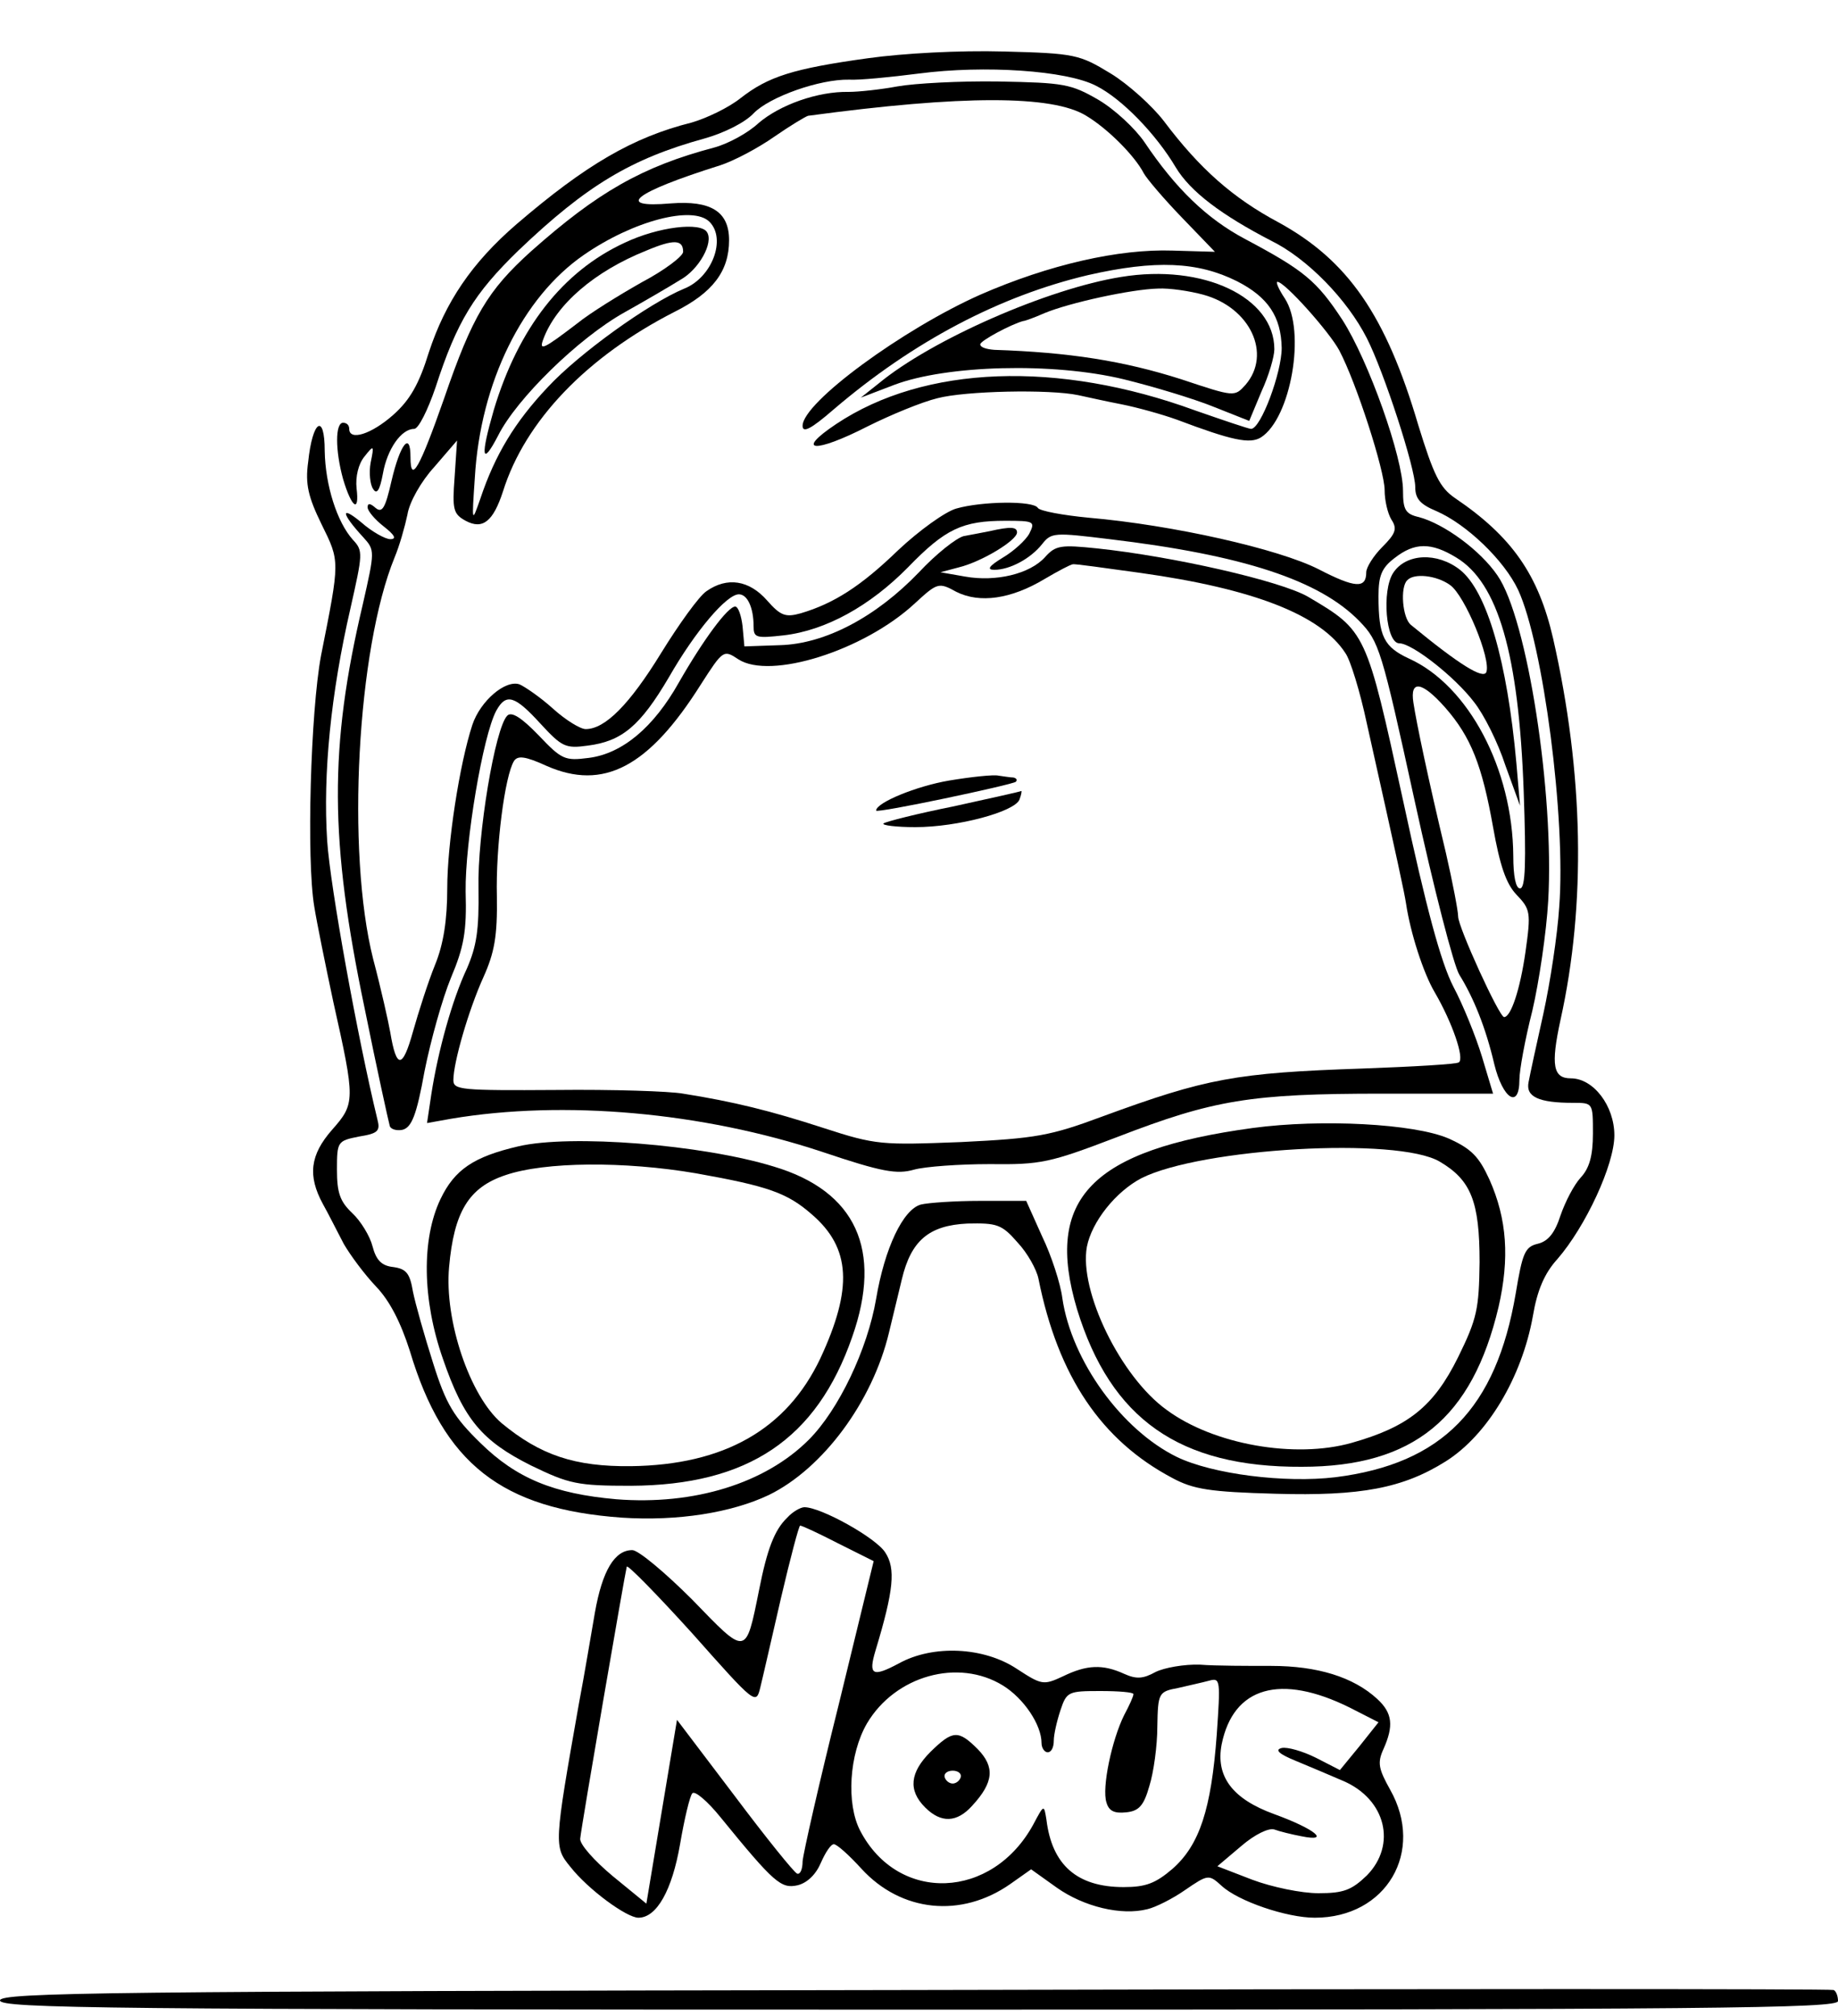 <?xml version="1.0" standalone="no"?>
<!DOCTYPE svg PUBLIC "-//W3C//DTD SVG 20010904//EN"
 "http://www.w3.org/TR/2001/REC-SVG-20010904/DTD/svg10.dtd">
<svg version="1.0" xmlns="http://www.w3.org/2000/svg"
 width="300pt" height="329pt" viewBox="0 0 300 329"
 preserveAspectRatio="xMidYMid meet">
<g transform="translate(0,329) scale(0.1,-0.1)"
fill="#000000" stroke="none">
<path d="M1417 3195 c-123 -17 -163 -30 -208 -65 -20 -16 -56 -33 -80 -40 -96
-24 -173 -69 -286 -166 -73 -63 -116 -127 -143 -209 -16 -52 -31 -78 -58 -102
-36 -32 -72 -43 -72 -23 0 6 -4 10 -10 10 -13 0 -13 -45 0 -92 14 -47 27 -56
22 -15 -2 19 3 40 13 52 15 19 16 19 10 -10 -3 -16 -1 -36 4 -43 6 -10 11 -2
16 25 7 40 30 73 51 73 7 0 22 30 35 68 35 108 63 153 135 223 111 106 184
150 304 183 32 9 66 26 80 41 26 27 108 56 156 55 16 -1 67 4 114 10 107 14
241 5 289 -20 42 -21 98 -79 130 -133 24 -40 75 -78 156 -120 59 -29 124 -96
156 -159 28 -55 79 -212 79 -243 0 -19 8 -28 34 -39 49 -21 111 -80 134 -129
41 -89 78 -374 67 -517 -3 -47 -15 -125 -26 -175 -11 -49 -22 -100 -24 -111
-5 -24 16 -34 73 -34 32 0 32 0 32 -50 0 -37 -6 -57 -20 -72 -11 -12 -25 -39
-33 -62 -9 -28 -20 -42 -37 -46 -21 -5 -25 -15 -36 -81 -32 -188 -120 -278
-294 -300 -83 -10 -201 5 -259 33 -90 44 -172 157 -187 259 -3 24 -18 70 -33
101 l-26 58 -75 0 c-41 0 -85 -3 -97 -6 -29 -8 -59 -71 -73 -154 -14 -82 -61
-181 -110 -230 -71 -71 -187 -107 -314 -97 -102 9 -163 34 -222 92 -43 42 -56
63 -77 130 -14 44 -29 97 -33 117 -5 30 -11 37 -32 40 -19 2 -28 11 -34 34 -4
16 -19 41 -33 54 -20 19 -25 33 -25 71 0 46 1 47 36 54 31 5 35 9 30 28 -32
132 -77 379 -82 455 -7 109 6 240 38 379 20 89 21 94 4 112 -26 29 -45 89 -46
145 0 63 -20 50 -27 -18 -5 -36 0 -57 22 -102 30 -61 30 -58 -1 -214 -17 -91
-24 -333 -11 -410 4 -25 18 -94 31 -155 36 -161 36 -166 -2 -209 -36 -41 -40
-75 -15 -121 9 -16 24 -46 34 -65 11 -19 34 -50 53 -70 22 -23 40 -58 55 -105
55 -184 150 -258 346 -272 91 -6 179 8 240 37 88 43 169 152 196 265 7 28 16
67 21 87 15 63 44 88 107 91 48 1 56 -1 82 -31 16 -17 31 -44 34 -59 32 -160
103 -264 218 -325 35 -19 62 -23 169 -26 139 -4 208 9 278 53 68 43 124 137
142 237 7 42 19 70 40 93 46 53 93 154 93 202 0 48 -34 93 -71 93 -29 0 -33
21 -17 95 42 189 38 403 -12 623 -24 104 -67 166 -160 229 -25 17 -35 38 -60
119 -53 180 -115 269 -228 331 -75 40 -129 88 -187 165 -19 25 -59 61 -87 78
-51 31 -58 33 -175 36 -72 2 -164 -3 -221 -11z"/>
<path d="M1465 3149 c-27 -5 -63 -9 -80 -9 -50 1 -112 -21 -147 -51 -17 -16
-50 -34 -73 -40 -117 -31 -190 -73 -298 -169 -71 -64 -96 -106 -142 -240 -40
-114 -55 -141 -55 -96 0 43 -17 21 -31 -39 -10 -44 -15 -53 -26 -44 -9 8 -13
8 -13 1 0 -6 12 -20 26 -31 18 -14 22 -21 11 -21 -8 0 -30 12 -48 28 -34 28
-32 14 4 -25 19 -21 19 -22 -1 -110 -55 -233 -54 -385 3 -658 20 -99 39 -185
41 -192 1 -6 11 -9 21 -7 15 4 23 24 36 96 10 50 29 118 43 152 21 50 26 75
24 141 -1 80 28 254 50 295 16 29 30 25 72 -21 35 -38 41 -41 77 -36 56 7 86
32 133 112 43 75 94 135 114 135 14 0 24 -22 24 -52 0 -19 4 -20 49 -15 69 8
141 48 203 111 61 63 89 76 159 76 47 0 49 -1 39 -21 -6 -11 -26 -29 -43 -39
-23 -14 -27 -20 -14 -20 25 0 59 18 78 42 15 19 20 19 110 8 218 -26 343 -67
408 -134 32 -33 36 -46 90 -293 31 -142 64 -270 73 -284 23 -37 43 -86 57
-146 14 -57 41 -74 41 -25 0 15 9 65 21 112 11 47 23 128 26 180 10 175 -34
461 -83 531 -28 41 -87 84 -128 95 -22 5 -26 12 -26 43 0 54 -56 212 -99 279
-42 64 -63 81 -159 132 -62 33 -113 82 -164 158 -15 22 -48 53 -75 69 -45 26
-56 28 -163 30 -63 1 -137 -3 -165 -8z m308 -48 c35 -21 79 -65 94 -94 5 -9
33 -42 63 -73 l53 -55 -69 2 c-88 3 -202 -23 -314 -72 -126 -56 -290 -176
-290 -214 0 -12 13 -6 51 27 130 111 271 185 415 219 110 25 179 22 243 -10
51 -26 72 -58 73 -109 0 -40 -34 -132 -50 -132 -4 0 -45 14 -91 30 -224 82
-442 74 -586 -22 -69 -46 -35 -48 51 -4 38 19 89 40 114 46 45 12 183 15 230
5 14 -3 45 -10 71 -15 25 -5 65 -16 90 -25 90 -34 119 -40 137 -29 49 31 74
174 39 227 -10 15 -15 27 -12 27 12 0 85 -82 101 -112 28 -53 74 -196 74 -228
0 -17 5 -38 11 -48 10 -15 7 -23 -15 -45 -14 -14 -26 -33 -26 -41 0 -27 -18
-26 -78 5 -65 33 -237 72 -375 84 -42 4 -80 11 -83 16 -7 12 -91 11 -133 -1
-18 -5 -61 -36 -95 -68 -61 -59 -105 -87 -159 -103 -25 -7 -33 -4 -55 21 -29
33 -65 39 -99 15 -12 -8 -45 -54 -74 -101 -51 -83 -91 -124 -123 -124 -9 0
-33 15 -53 33 -21 19 -46 36 -55 40 -23 8 -64 -27 -77 -66 -21 -64 -41 -194
-41 -267 0 -51 -6 -91 -20 -125 -11 -27 -27 -77 -36 -109 -17 -61 -27 -61 -37
-1 -3 17 -15 71 -28 120 -44 175 -26 506 35 655 8 19 17 51 21 70 3 20 22 54
44 78 l37 43 -4 -60 c-4 -53 -2 -60 18 -71 28 -15 45 -1 61 48 36 115 137 220
280 293 62 31 89 66 89 117 0 47 -30 65 -95 60 -93 -8 -60 18 80 62 22 7 62
28 89 47 26 18 51 33 55 34 252 34 399 34 454 0z m-615 -173 c28 -28 4 -91
-41 -109 -58 -24 -172 -106 -223 -161 -53 -56 -86 -110 -110 -182 -14 -40 -14
-40 -9 34 9 156 78 295 178 364 81 56 178 81 205 54z m1219 -548 c68 -41 102
-157 110 -382 4 -115 3 -158 -6 -158 -7 0 -11 20 -11 53 -1 142 -73 278 -170
322 -41 19 -50 36 -50 102 0 33 5 46 26 62 33 26 60 26 101 1z m-18 -245 c42
-48 60 -94 78 -195 11 -62 21 -92 38 -110 23 -24 24 -29 15 -93 -9 -63 -24
-107 -35 -107 -8 0 -75 147 -75 164 0 9 -9 56 -20 104 -29 121 -48 212 -53
245 -6 38 14 35 52 -8z"/>
<path d="M1830 2838 c-119 -19 -309 -102 -396 -174 l-29 -23 55 21 c85 32 258
37 374 9 49 -12 115 -32 147 -45 l58 -23 20 48 c12 26 21 57 21 69 0 85 -116
140 -250 118z m134 -29 c77 -21 112 -97 69 -147 -18 -20 -18 -20 -105 9 -94
30 -183 44 -305 48 -13 1 -23 4 -23 9 0 6 51 33 70 38 3 0 19 6 35 13 41 17
142 39 185 40 19 1 52 -4 74 -10z"/>
<path d="M1020 2894 c-102 -47 -174 -140 -214 -273 -22 -76 -20 -94 7 -42 30
60 131 159 206 201 34 19 75 43 91 53 31 17 55 61 44 78 -10 17 -79 9 -134
-17z m95 -15 c0 -7 -30 -30 -68 -50 -37 -21 -84 -50 -105 -67 -55 -42 -63 -46
-55 -25 21 56 83 110 168 144 45 19 60 18 60 -2z"/>
<path d="M2274 2355 c-19 -29 -12 -115 10 -115 21 0 91 -55 122 -96 16 -20 39
-66 51 -103 l24 -66 -6 70 c-15 166 -48 280 -92 315 -37 29 -88 27 -109 -5z
m93 -20 c24 -17 67 -121 59 -142 -5 -12 -44 12 -123 77 -14 11 -18 62 -6 73
11 12 48 8 70 -8z"/>
<path d="M1615 2423 c-11 -2 -30 -6 -42 -8 -12 -3 -45 -29 -73 -59 -70 -73
-153 -117 -227 -119 l-58 -2 -3 33 c-2 17 -7 32 -12 32 -12 0 -52 -54 -92
-124 -41 -73 -92 -116 -147 -123 -39 -5 -44 -3 -82 37 -28 29 -44 39 -51 32
-20 -20 -49 -195 -47 -282 1 -68 -3 -94 -19 -131 -24 -51 -47 -134 -58 -205
l-7 -47 39 7 c184 31 410 11 606 -54 98 -33 122 -37 150 -29 18 5 74 9 123 9
84 -1 98 2 208 44 158 61 218 71 433 71 l181 0 -18 60 c-10 33 -31 85 -47 115
-20 39 -44 127 -82 304 -60 275 -60 276 -155 332 -45 26 -221 66 -345 79 -58
6 -67 5 -84 -14 -25 -28 -81 -41 -131 -32 l-40 7 30 8 c37 9 95 44 95 57 0 9
-10 10 -45 2z m246 -68 c186 -26 295 -69 335 -131 8 -11 24 -63 35 -115 53
-237 61 -275 64 -294 7 -47 28 -113 47 -145 28 -48 49 -108 39 -114 -4 -3 -75
-7 -157 -10 -207 -7 -255 -16 -424 -78 -86 -32 -109 -36 -231 -42 -130 -5
-139 -5 -225 23 -86 28 -147 43 -229 56 -22 4 -115 7 -207 6 -155 -1 -168 0
-168 16 0 29 25 115 49 168 18 40 23 67 22 132 -2 81 13 197 28 221 6 9 18 8
53 -8 93 -41 167 -2 252 133 36 56 37 57 61 41 52 -34 205 14 288 91 37 34 39
35 68 19 38 -19 89 -12 144 21 22 13 43 24 46 24 3 1 52 -6 110 -14z"/>
<path d="M1549 2016 c-53 -9 -119 -36 -119 -49 0 -5 222 42 228 47 3 3 1 6 -4
7 -5 0 -16 2 -24 3 -8 2 -45 -2 -81 -8z"/>
<path d="M1557 1974 c-60 -12 -111 -25 -115 -28 -3 -3 21 -6 52 -6 69 0 162
25 170 45 3 8 4 14 3 14 -1 -1 -51 -12 -110 -25z"/>
<path d="M2045 1449 c-264 -36 -341 -115 -287 -296 55 -179 167 -258 367 -257
182 0 278 79 321 261 18 79 14 143 -15 208 -17 37 -29 50 -67 67 -56 24 -207
32 -319 17z m305 -55 c51 -30 65 -65 65 -164 -1 -76 -4 -92 -35 -155 -40 -81
-82 -114 -174 -140 -92 -26 -225 -3 -302 54 -75 54 -143 194 -130 266 8 41 47
90 89 112 97 49 418 68 487 27z"/>
<path d="M846 1419 c-73 -17 -104 -38 -127 -86 -31 -65 -30 -164 4 -261 34
-99 64 -134 144 -174 62 -30 75 -33 163 -33 191 1 303 76 361 243 50 142 6
238 -128 278 -117 36 -332 53 -417 33z m290 -44 c118 -21 149 -32 189 -67 64
-55 67 -121 14 -235 -55 -116 -157 -174 -309 -176 -92 -1 -148 18 -211 70 -52
44 -94 168 -86 255 8 90 32 130 92 150 64 22 194 23 311 3z"/>
<path d="M1285 813 c-21 -20 -33 -52 -46 -118 -22 -109 -20 -108 -109 -16 -44
44 -88 81 -98 81 -29 0 -49 -34 -61 -102 -6 -34 -17 -101 -26 -148 -41 -232
-41 -234 -14 -267 29 -37 92 -83 111 -83 30 0 55 45 68 120 7 41 16 79 20 83
4 5 25 -13 46 -39 88 -108 99 -117 126 -111 16 4 30 18 38 37 7 16 16 30 21
30 5 0 25 -18 45 -40 65 -71 163 -81 243 -25 l34 24 42 -30 c44 -31 105 -46
148 -35 13 3 41 17 61 31 38 26 39 26 60 7 27 -25 106 -52 152 -52 117 0 180
108 123 209 -19 34 -21 44 -11 66 17 38 15 59 -10 82 -39 36 -98 54 -173 54
-38 0 -91 0 -116 2 -26 1 -59 -5 -73 -12 -20 -11 -31 -12 -51 -3 -35 16 -61
15 -100 -4 -32 -15 -35 -14 -75 12 -54 36 -137 40 -193 9 -43 -23 -50 -19 -38
21 30 99 33 134 16 160 -15 24 -105 74 -132 74 -6 0 -19 -7 -28 -17z m83 -42
l58 -29 -57 -234 c-32 -128 -58 -243 -59 -256 0 -13 -4 -22 -9 -20 -5 2 -51
59 -102 127 l-94 124 -25 -150 -25 -150 -55 45 c-30 25 -54 52 -53 61 2 21 73
433 76 444 1 4 49 -45 107 -109 103 -116 104 -117 111 -88 4 16 19 82 34 147
15 64 29 117 31 117 3 0 31 -13 62 -29z m269 -232 c34 -21 63 -64 63 -94 0 -8
5 -15 10 -15 6 0 10 8 10 19 0 10 5 32 11 50 10 30 13 31 65 31 30 0 54 -2 54
-5 0 -4 -7 -19 -15 -34 -20 -40 -37 -119 -29 -143 4 -14 13 -18 32 -16 21 2
29 11 38 43 7 22 13 66 13 97 1 55 2 57 34 63 17 4 40 9 51 12 18 5 18 0 12
-88 -9 -122 -28 -180 -72 -219 -28 -24 -44 -30 -80 -30 -76 0 -117 36 -126
110 -4 25 -4 25 -21 -7 -67 -124 -221 -130 -283 -11 -23 44 -18 125 11 175 46
78 149 107 222 62z m566 -36 l47 -24 -31 -39 -32 -39 -39 20 c-22 11 -47 18
-56 16 -12 -3 -4 -10 23 -21 22 -9 57 -24 78 -33 69 -30 87 -104 38 -154 -25
-24 -38 -29 -79 -29 -28 0 -76 10 -108 22 l-57 22 39 33 c22 19 45 30 54 27 8
-3 28 -8 44 -11 49 -10 22 12 -44 36 -69 25 -96 62 -86 114 19 94 96 116 209
60z"/>
<path d="M1519 431 c-34 -34 -37 -63 -9 -91 26 -26 52 -25 77 3 35 38 37 63 9
92 -32 32 -41 31 -77 -4z m49 -42 c-2 -6 -8 -10 -13 -10 -5 0 -11 4 -13 10 -2
6 4 11 13 11 9 0 15 -5 13 -11z"/>
<path d="M1493 42 c-1318 -2 -1493 -4 -1493 -17 0 -13 175 -15 1500 -15 1299
0 1500 2 1500 14 0 8 -3 16 -7 18 -5 2 -680 2 -1500 0z"/>
</g>
</svg>
